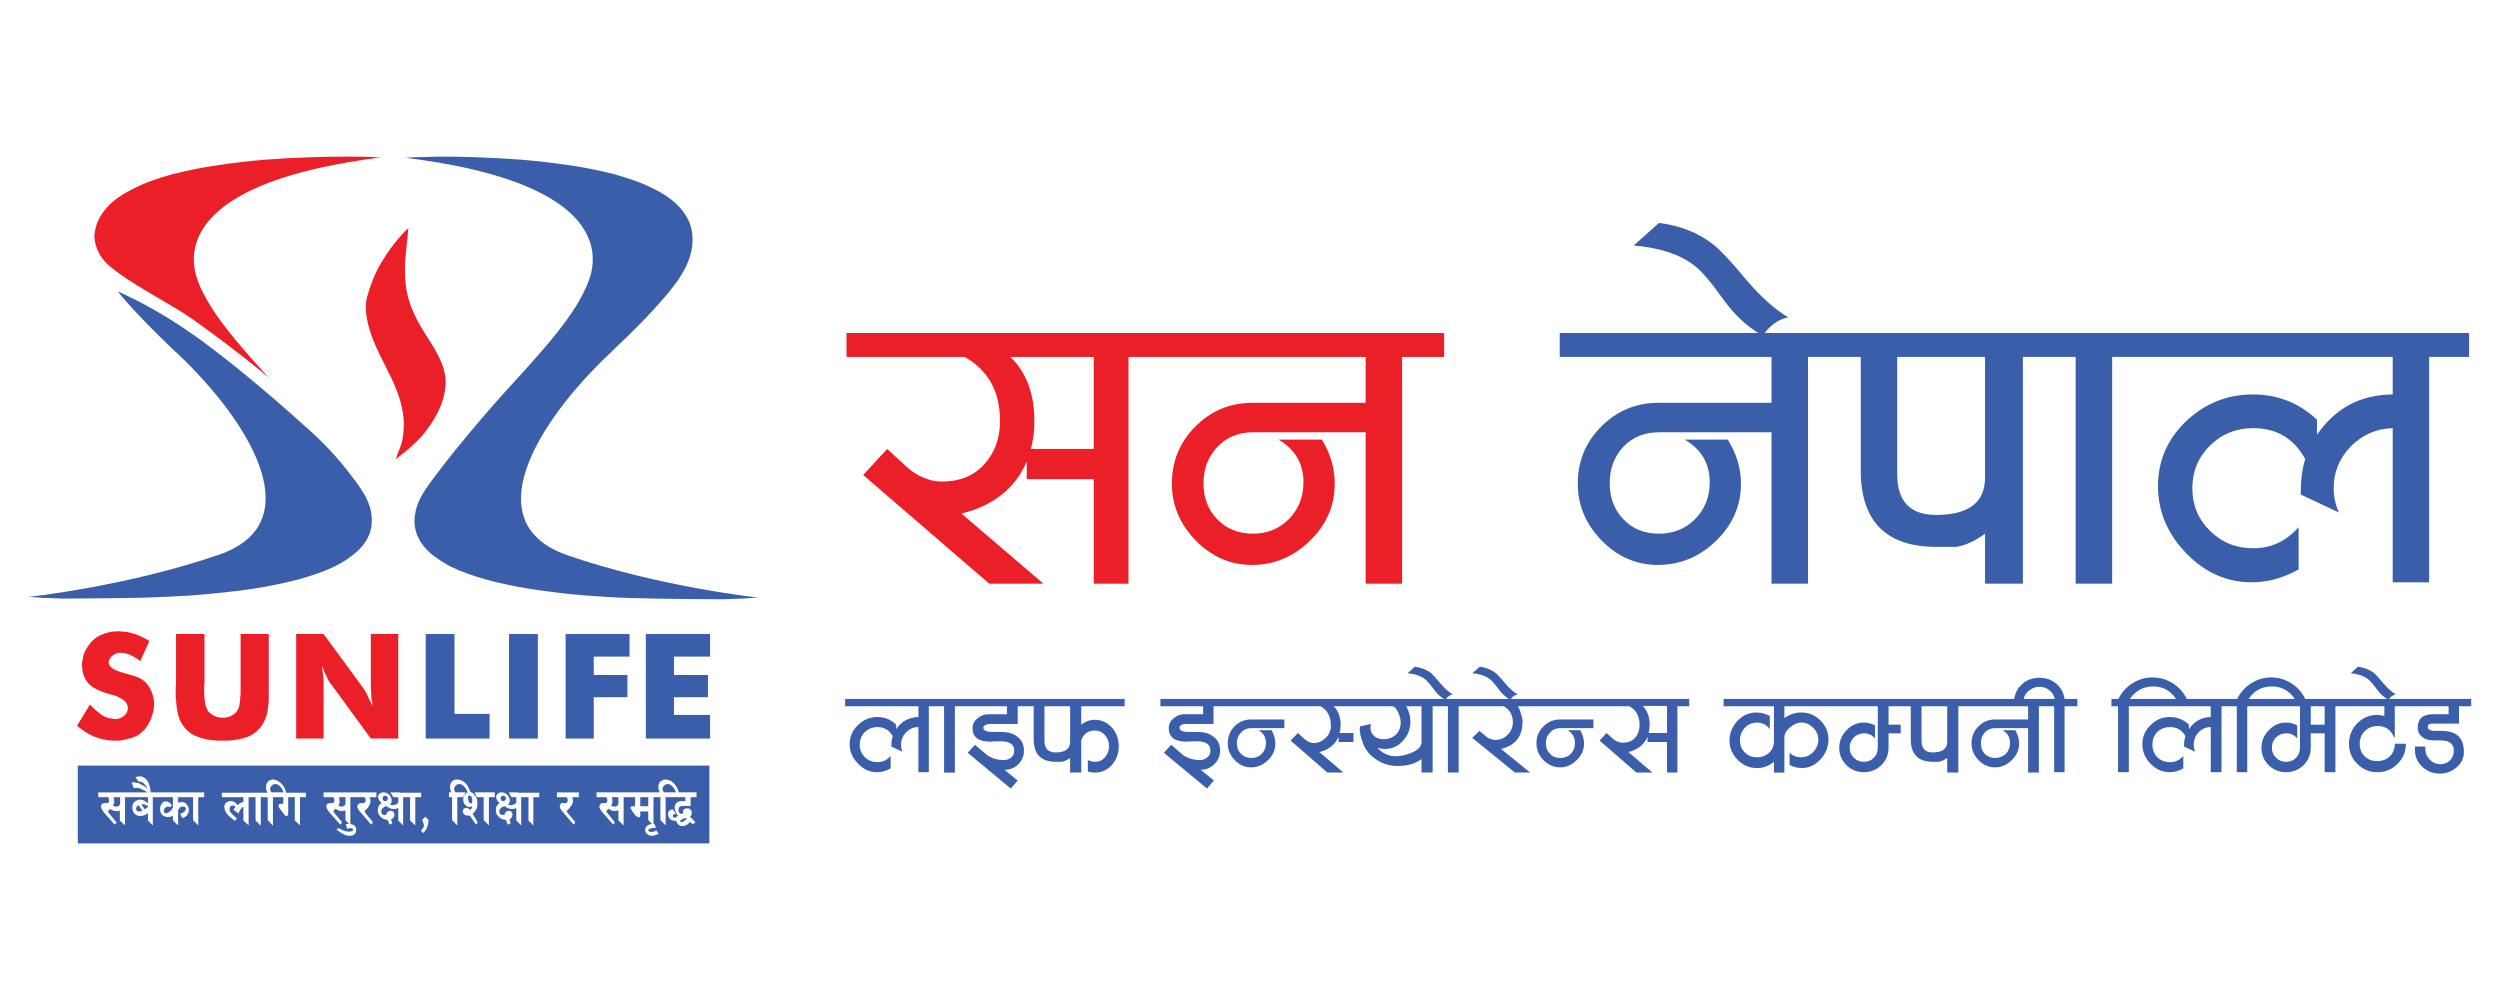 <svg version="1.2" xmlns="http://www.w3.org/2000/svg" viewBox="0 0 720 288" width="720" height="288"><style>.a{fill:#eb1f28}.b{fill:#3a5eaa}</style><path class="a" d="m332.2 95.9h-88.4v6.9h34q10.2 5.7 10.2 18.4 0 7.6-4.6 12.6-4.5 4.9-12.2 4.9-4.3 0-8.7-3.1-0.6-0.4-7-6.3l-6.9 7.5 36.3 31.3h15.6l-23.6-20.2q13.8-3.4 18.8-15v5.1h19.3v30.1h10v-65.3h7.2 4.5 56.6v13.2h-32.5q-9.7 0-16.5 6.8-6.8 6.8-6.8 16.5 0 9.3 6.9 16.4 6.9 7 16.2 7 9.4 0 16.6-6.9 7.2-7 7.2-16.5 0-6.6-3.7-12.7h-12.5q7.2 4.2 7.2 12.3 0 6.3-4.2 10.6-4.2 4.2-10.3 4.2-6.3 0-10.3-4.1-4-4.1-4-10.4 0-6.3 4-10.5 4-4.2 10.2-4.2h32.5v43.6h10.5v-65.3h12.1v-6.9h-79.2zm-17.2 33.4h-18.1q1-3.9 1-8.1 0-11.7-6.9-18.4h24z"/><path class="b" d="m619.8 95.9h-2.8-22.5-2.9-58.7-3.6-21.1q3-3.8 6.8-4.5-5.8-3.5-11.8-10.5-6.9-8.3-9.8-10.5-6.3-5-15.6-6.2l-7.3 6.5q11.4 1 17.5 5.8 2.9 2.1 8.6 10.1 4.4 6 9.8 9.3h-57.2v6.9h61v13.2h-32.4q-9.8 0-16.6 6.8-6.8 6.8-6.8 16.5 0 9.3 6.9 16.4 6.9 7 16.2 7 9.5 0 16.7-6.9 7.2-7 7.2-16.5 0-6.6-3.8-12.7h-12.4q7.2 4.2 7.2 12.3 0 6.3-4.2 10.6-4.2 4.2-10.4 4.2-6.3 0-10.2-4.1-4-4.1-4-10.4 0-6.3 3.9-10.5 4-4.2 10.3-4.2h32.4v43.6h10.5v-65.3h8.6 3.6 3v32.6q0 22.1 21.8 22.1h5.7q3.9-0.6 8.3-3.8v14.4h10.9v-65.3h9 2.9 3.3v65.3h10.5v-65.3h8.7 2.8 69.3v10.8q-13.9 0.1-21.8 11.6v-4.3q-7.7-7.3-18.5-7.3-11 0-19.2 7.7-8.1 7.8-8.1 18.7 0 10.9 8.1 19.3 8.1 8.4 18.9 8.4 6.9 0 13.5-3.7v-12.2q-5.3 6.1-13.1 6.1-7.3 0-12.4-5-5.1-5-5.1-12.3 0-7.3 5.1-12.3 5.1-5 12.4-5 10.1 0 15 8.9-1.3 4.2-1.3 10.2l11 5.2q-1.5-3.4-1.5-7 0-7 5-12.1 5-5 12-5.2v44.4h10.5v-64.9h11.5v-6.9zm-48.1 41.6q0 10.8-14.1 10.8-11.2 0-11.2-11.7v-33.8h25.3z"/><path class="a" d="m26 203q0 0 0.1 0.1 1.3 1.4 2.9 2.6 1.6 1.2 3.6 1.3 0.1 0 0.2 0 0 0 0.1 0 0 0 0.1 0.1 0.1 0 0.1 0 0.2 0 0.4 0 0.2-0.1 0.4-0.1 0.8-0.1 1.5-0.6 0.6-0.4 1-1 0.1-0.1 0.1-0.2 0.1-0.1 0.1-0.2 0.1-0.3 0.2-0.6 0-0.3 0-0.5 0-1.3-1.1-2.2-1.1-0.8-2.4-1.3-0.5-0.2-1-0.3-0.5-0.1-0.9-0.2 0 0-0.1-0.1 0 0-0.1 0-2.3-0.6-4.3-1.8-2.1-1.3-2.8-3.6-0.2-0.5-0.3-1-0.1-0.5-0.1-1.1-0.1-0.2-0.1-0.4v-0.3q0-0.4 0-0.8 0.1-0.3 0.2-0.7 0.1-1 0.4-1.9 0.4-1 0.9-1.7 1.5-2.5 3.9-3.6 2.4-1.1 5-1.1 0.6 0 1.2 0.1 0.6 0.1 1.3 0.1 1.7 0.3 3.4 1 1.7 0.7 3.1 1.6l-2.6 5.8q-1.3-1-2.7-1.7-1.4-0.7-3.1-0.7h-0.2-0.2q-1 0.1-2 1-0.9 0.8-0.9 1.7 0 0.2 0 0.3 0 0.2 0.1 0.3 0.1 0.3 0.3 0.6 0.3 0.3 0.6 0.5 0.5 0.5 1.5 0.8 1 0.4 2.1 0.7 0.9 0.2 1.7 0.5 0.9 0.2 1.4 0.4 2.7 0.9 4 3.1 1.3 2.2 1.4 4.7v0.1 0.1q0 0.3-0.1 0.6 0 0.2 0 0.5-0.3 2.4-1.6 4.7-1.3 2.2-3.4 3.4-0.8 0.3-1.7 0.6-0.8 0.2-1.7 0.4-0.7 0.2-1.4 0.3-0.7 0-1.4 0h-0.2-0.3q-2.8-0.1-5.6-1.2-2.7-1.2-4.8-3.1l3.7-6.1q0.1 0.1 0.1 0.1z"/><path class="a" d="m58.9 182.6v12.5q0 0.4 0 0.8 0 0.4 0 0.8-0.1 0.3-0.1 0.6 0 0.3 0 0.6v0.3 0.4 0.5 0.5q0 1.3 0.2 2.5 0.2 1.2 0.6 2.1 0.5 1.1 1.8 1.8 1.2 0.7 2.7 0.7h0.1 0.1q1.4 0 2.6-0.7 1.2-0.7 1.7-1.8 0.4-0.9 0.5-2.1 0.1-1.2 0.2-2.5v-0.5-0.5-16h8.1v17.1 0.9q0 0.4 0 0.9-0.1 2.2-0.6 4.4-0.6 2.2-2 3.8-1.5 1.8-3.7 2.6-2.1 0.7-4.5 0.9-0.6 0.1-1.3 0.1-0.6 0-1.2 0-0.7 0-1.3 0-0.7 0-1.4-0.1-2.3-0.2-4.4-1-2.2-0.7-3.7-2.5-1.4-1.6-2-3.8-0.5-2.2-0.6-4.4-0.1-0.5-0.1-0.9v-0.9-0.6-0.7-0.5q0-0.2 0.1-0.5v-1-1-12.8z"/><path class="a" d="m85.3 182.6h7.9l11.3 15.4q0.5 0.7 0.9 1.4 0.4 0.7 0.7 1.5 0.3 0.6 0.6 1.2 0.3 0.6 0.6 1.2-0.1-0.5-0.1-1-0.1-0.5-0.2-1-0.1-0.9-0.1-1.9-0.1-1-0.1-2v-14.8h7.9v30.1h-7.9l-11.4-15.6q-0.5-0.5-0.9-1.3-0.4-0.8-0.8-1.7-0.3-0.6-0.5-1.2-0.3-0.6-0.5-1.1 0.2 1.5 0.4 3 0.1 1.5 0.1 3v14.9h-7.9z"/><path class="b" d="m122.6 182.6h8.3v23h10.1v7.1h-18.4z"/><path class="b" d="m146.6 182.6h8.3v30.1h-8.3z"/><path class="b" d="m162.9 182.6h18.4v6.5h-10.3v5.3h9.7v6.4h-9.7v11.9h-8.1z"/><path class="b" d="m186 182.6h18.5v6.5h-10.4v5.3h9.8v6.4h-9.8v5.1h10.4v6.8h-18.5z"/><path class="a" d="m117.6 65.7c-3 2.8-5.6 6.3-7.7 9.8-1.9 3.1-3.1 6.3-4.1 9.7-1.1 4 0.1 8.5 1.5 12.3 2.1 5.4 5.2 10.2 7.2 15.6 1.1 3 1.8 6.1 1.8 9.2q0 2.4-0.5 4.8c-0.4 1.7-1.4 3.5-1.8 5.1 2.7-2 5.2-4.1 7.4-6.5 3.9-4.6 7.3-10.5 6.9-16.7-0.4-4.9-3.8-9.5-6.3-13.6-2.7-4.4-4.7-8.6-5.2-13.9-0.6-5.3 0.4-10.5 0.8-15.8z"/><path class="b" d="m116.4 45.4c0.9 0.1 1.9-0.1 2.8-0.1q3.7-0.1 7.4-0.2 5.5 0 10.9 0.2 6.4 0.2 12.8 0.7c4.6 0.4 9.1 0.9 13.7 1.6 4.3 0.6 8.7 1.5 13 2.6 3.8 1.1 7.6 2.3 11.1 4.1 2.9 1.4 5.8 3.3 7.9 5.7 1.9 2.2 3.2 4.8 3.4 7.7 0.6 7-3.7 12.9-8 17.9-4.7 5.5-9.9 10.6-15.2 15.6q-0.2 0.3-0.5 0.5c-21.5 20.3-38.6 49.1-12.3 58.2 26.2 9.1 54.9 12.2 54.9 12.2-2.3 0.2-5.8 0.4-10 0.5-1.6 0-3.3 0-12.1-0.1-6.5-0.1-9.7-0.1-11.7-0.2q-6.4-0.1-12.9-0.6-6.6-0.4-13.2-1.3c-4.3-0.5-8.5-1.2-12.7-2.1-3.8-0.8-7.5-1.8-11.1-3.1-3.1-1.1-6.1-2.5-8.7-4.4-2.2-1.5-4.1-3.3-5.3-5.7-1.2-2.3-1.5-4.8-1-7.3 0.7-4.2 3.3-7.4 5.7-10.7q3.2-4.2 6.5-8.3c4.2-5.1 8.4-10.1 12.8-15 12.2-13.4 21.2-23 24.9-32.8 3.8-9.8 1.8-28.9-53.1-35.6z"/><path class="b" d="m106.9 147.6c0.4 2.5 0.2 5.1-1 7.3-1.2 2.4-3.2 4.2-5.3 5.7-2.6 1.9-5.6 3.3-8.7 4.4-3.6 1.3-7.3 2.3-11.1 3.1-4.2 0.9-8.4 1.6-12.6 2.1q-6.6 0.8-13.2 1.3-6.5 0.4-12.9 0.6c-2 0.1-5.2 0.1-11.7 0.2-8.8 0.1-10.5 0.1-12.1 0.1-4.2-0.1-7.7-0.3-10-0.5 0 0 28.7-3.1 54.9-12.2 26.2-9.1 9.2-37.8-12.3-58.1q-0.3-0.2-0.6-0.5c-5.2-5-10.4-10.1-15.1-15.6q-0.7-0.8-1.3-1.6c6.4 2.9 15.5 7.5 27.5 16.7 9.2 7 19.1 15.5 27.5 23.1 4.5 4 8.6 8.4 12.2 13.2q0 0 0.1 0.1c2.4 3.2 5 6.5 5.7 10.6z"/><path class="a" d="m29.6 74.6c-2.7-3.6-2.4-6.9-2.4-6.9q0 0 0 0c0.2-2.9 1.5-5.6 3.4-7.7 2.1-2.5 5-4.3 7.9-5.7 3.5-1.8 7.3-3.1 11.1-4.1 4.3-1.1 8.6-2 13-2.6 4.5-0.7 9-1.2 13.6-1.6q6.4-0.5 12.8-0.7 5.5-0.2 10.9-0.2 3.7 0 7.4 0.1c0.9 0.1 1.9 0.2 2.7 0.1-54.8 6.8-56.7 25.9-53 35.7 3.3 8.5 10.5 16.9 20.4 27.8-2.8-2.4-7-5.8-12.3-9.8-6.7-5-10.1-7.6-15-10.5-6.1-3.7-17.3-9.7-20.5-13.9z"/><path class="b" d="m144.9 229.2q-0.7 0-0.7 0.7 0 0.8 0.7 0.8 0.8 0 0.8-0.8 0-0.7-0.8-0.7z"/><path class="b" d="m39.2 233q0 0.7 1 0.7 0.5 0 0.8-0.2l-1.1-1.6q-0.7 0.3-0.7 1.1z"/><path class="b" d="m41 231.6q-0.1 0-0.3 0l1 1.5q0.3-0.2 0.8-0.6 0 0 0.1-0.2v-0.4l-0.2 0.2q-0.7-0.5-1.4-0.5z"/><path class="b" d="m97.8 230.8q0 0.6-0.3 1.2 0.4 0.3 0.9 0.3 0.4 0 0.7-0.2 0.4-0.3 0.4-0.7v-1.8h-1.9q0.2 0.6 0.2 1.2z"/><path class="b" d="m80.2 226.1q-0.4-0.3-0.9-0.3-0.5 0-0.9 0.3-0.4 0.3-0.5 0.7-0.1 0.2-0.1 0.4 0 0.6 0.4 1h1.2 2.3q-0.6-1.5-1.5-2.1z"/><path class="b" d="m135.1 229.1q-0.3 0-0.3 0.8 0 0.4 0.2 0.9 0.2 0.6 0.6 0.6 0.4 0 0.4-0.7 0-0.2 0-0.6-0.2-1-0.9-1z"/><path class="b" d="m32.9 230.8q0 0.6-0.4 1.2 0.5 0.3 1 0.3 0.4 0 0.7-0.2 0.4-0.3 0.4-0.7v-1.8h-1.9q0.2 0.6 0.2 1.2z"/><path class="b" d="m110.9 229.2q-0.7 0-0.7 0.7 0 0.8 0.7 0.8 0.8 0 0.8-0.8 0-0.7-0.8-0.7z"/><path class="b" d="m196.2 236.8q0.2 0 0.6-0.2 0.7-0.4 1-0.9l-0.2-0.1q-0.6 0-1.4 0.5-0.3 0.2-0.3 0.4 0 0.3 0.3 0.3z"/><path class="b" d="m22.4 220.5v22.4h181.9v-22.4zm36.4 9.1h-1.7v8.1l-1.5-1.5v-6.6h-0.3-0.5-3.5v1.6q0.4-0.2 1.1-0.2 0.9 0 1.4 0.7 0.6 0.7 0.6 1.6 0 0.7-0.5 1.4-0.5 0.7-1.4 0.9l-0.6-1.2q1.6-0.6 1.6-1.4 0-0.2-0.1-0.4-0.1-0.3-0.8-0.3h-0.2q-0.5 0-1.1 1v4.4l-1.5-1.4v-1.4q-0.6 0.4-1.5 0.4-0.9 0-1.6-0.6-0.6-0.7-0.6-1.6 0-0.9 0.4-1.5 0.4-0.8 1.2-0.8 1.2 0 1.8 1.2l-0.5 0.4q-0.4-0.1-0.6-0.1-0.5 0-0.8 0.3-0.4 0.4-0.4 0.9 0 0.7 0.6 0.7 0.6 0 1.2-0.6 0.6-0.5 0.8-1.2v-2.8h-4.1-0.5-1.2v8.1l-1.4-1.4v-2.1q-1.1 0.8-2.2 0.8-1 0-1.7-0.7-0.6-0.8-0.6-1.8 0-1.3 1.1-1.9 0.6-0.3 1.1-0.3 1.3 0 2.3 1.1v-1.8h-0.8-4.1-0.5-1.2v8.1l-1.5-1.4v-2.9q-0.2 0.1-0.5 0.2-0.4 0-0.5 0-0.9 0-1.8-0.6-0.3 0.4-0.6 0.5 0 0.5 0.6 1.1l1.9 2.3-0.6 0.6-2.9-3.3q-1-1.2-1-1.9 0-0.1 0-0.3 0.3-0.7 0.9-0.7 0.2 0 0.3 0h0.7q0.4-0.3 0.4-0.7 0-0.7-0.3-1h-2.8v-1.4h8.9 0.5 4.1 0.6q-0.4-0.3-0.7-0.5-0.2 0-1.3-0.6-0.4-0.2-1.1-0.2-0.3 0-0.8 0.1l-0.6-1.7q1.9 0 2.9 0.7 0.9 0.5 1.2 0.8 0.1 0.1 0.5 0.4-0.3-0.7-1.1-1.6-0.4-0.5-1.5-0.5l-0.9-1.3q0.8-0.2 1.1-0.2h0.2q0.2 0 0.3 0 1.4 0.3 2.1 1.7 0.6 1.4 0.7 2.9h1.8 0.5 9.1 0.5 3.5zm29.3 0h-1.7v8.1l-1.5-1.4v-6.7h-1.9v4.1q0 0.2 0 0.3v0.2q0 0.8-0.5 0.8-0.4 0-0.6-0.4l-1.4-1.8q-0.3-0.4-0.3-0.8 0-0.5 0.6-0.5h0.8v-1.9h-1.7-1.3v8.2l-1.5-1.6v-6.6h-0.3-0.5-1.2v8.2l-1.5-1.5v-6.7h-0.3-0.5-1.2v8.1l-1.5-1.4v-4q-0.9 0.5-1.4 2l-1.5-1.1 0.6-0.8q-0.2-0.4-0.7-0.4-1 0-1 1.2 0 0.5 0.9 1.4 0.1 0.1 1.2 1.1l-0.5 0.7q-1.2-0.8-2-1.6-1.1-1.2-1.1-2.4 0-0.7 0.5-1.2 0.6-0.5 1.3-0.5 1.3 0 2 1.2 0.2-0.2 0.6-0.5 0.6-0.3 1.1-0.5v-1.3h-6.2v-1.3h8.9 0.5 3 0.5 0.2q-0.4-0.9-0.4-1.7 0-0.6 0.3-1.1 0.3-0.6 0.9-0.8 0.4-0.2 0.7-0.2 1.3 0 2.3 1 1 0.8 1.4 2.1l0.2 0.5q0 0.1 0 0.2h5.7zm20.3 0h-1.9q0.2 0.5 0.2 1.2 0 0.8-0.8 1.9-0.6 0.6-0.9 0.8 0 0.5 0.6 1.1l1.8 2.2-0.5 0.7-2.9-3.4q-1.1-1.1-1.1-1.9 0-0.1 0.1-0.2 0.2-0.7 0.9-0.7 0.1 0 0.3 0h0.6q0.5-0.3 0.5-0.7 0-0.7-0.3-1h-2.4-0.5-1.2v7.7q0.6 0.1 1.1 0.4 0.6 0.5 0.6 1.2 0 1.8-2 1.8-1.5 0-3.7-1.8l0.6-0.4q1 0.5 1.4 0.7 0.8 0.3 1.6 0.3 1.2 0 1.2-0.6 0-0.4-0.9-0.4-0.2 0-0.8 0.2l-0.4-1.4q0.6 0 0.9 0l-1-1.1v-2.8q-0.3 0.1-0.6 0.1-0.3 0.1-0.5 0.1-0.9 0-1.7-0.7-0.4 0.4-0.7 0.6 0.1 0.5 0.7 1.1l1.8 2.2-0.5 0.7-3-3.4q-1-1.1-1-1.9 0-0.1 0-0.2 0.3-0.7 0.9-0.7 0.2 0 0.3 0h0.7q0.4-0.3 0.4-0.7 0-0.7-0.3-1h-2.8v-1.4h8.9 0.5 5.8zm11.2 8.1l-1.5-1.4v-6.7h-0.3-0.5-1.2v8.1l-1.4-1.4v-3.6q-0.6 0.3-1.2 0.3-1.3 0-2.1-0.8-0.6 0-1.1 0.5-0.5 0.4-0.5 1 0 1 0.9 1 0.4 0 0.6-0.1 0-0.5 0.4-0.8 0.3-0.3 0.8-0.3 0.5 0 0.8 0.3 0.3 0.4 0.3 0.8 0 0.5-0.3 0.9-0.3 0.4-0.7 0.5l0.4 1.1-0.8 0.4-0.6-1.4q-1.1 0-1.9-0.8-0.9-0.8-0.9-1.9 0-1.5 1.1-2.1-1-0.9-1-1.8 0-0.6 0.4-0.9 0.5-0.4 1.1-0.4 1 0 1.7 0.7 0.7 0.7 0.7 1.7 0 0.7-0.5 1.1 0.4 0.2 0.8 0.2 0.8 0 1.6-0.7v-1.6h-0.9-0.5l-0.9-1.4h2.8v0.1h2.1 0.5 3.5v1.3h-1.7zm3.4 0.6q0 0.1-0.1 0.3-0.2 0.1-0.2 0.3-0.2 0.4-0.8 1l-0.7-0.7q0.9-0.8 0.9-1.5 0-0.4-0.3-1l-0.2-0.6 0.9-0.9 0.9 0.9q0 1.1-0.4 2.2zm14.1-0.8l-1.8-2.6q-0.3 0-0.5 0-0.6 0-1-0.3-0.5-0.3-0.5-0.9 0-0.9 0.8-1 0.3-0.1 0.7 0.1 0.4 0.2 0.6 0.5 0.5-0.4 0.6-1.1-0.4 0.2-0.9 0.2-0.8-0.1-1.2-0.7-0.5-0.6-0.5-1.4 0-0.9 0.5-1.5 0.3-0.4 0.8-0.6-0.6-1.5-1.5-2.1-0.4-0.3-0.9-0.3-0.5 0-0.9 0.3-0.4 0.3-0.5 0.7-0.1 0.2-0.1 0.4 0 0.6 0.4 1h1.2 0.5 1.2l-0.8 1.4h-0.4-0.5-0.7v8.1l-1.5-1.5v-6.6h-0.9v-1.4h0.7q-0.4-0.8-0.4-1.6 0-0.6 0.3-1.2 0.4-0.5 0.9-0.8 0.4-0.1 0.8-0.1 1.2 0 2.3 0.9 0.9 0.9 1.4 2.2l0.2 0.5q0 0 0 0 0.9 0.2 1.6 1.5 0.4 0.6 0.4 2 0 1.6-1.4 2.8l1.5 2.4zm5.4-7.9h-1.7v8.1l-1.5-1.5v-6.6h-0.8-1.2l-0.6-1.4h1.8 1.1 2.9zm12.8 0h-1.7v8.1l-1.4-1.4v-6.7h-0.4-0.5-1.2v8.1l-1.4-1.4v-3.6q-0.6 0.3-1.2 0.3-1.2 0-2.1-0.8-0.6 0-1.1 0.5-0.5 0.4-0.5 1 0 1 1 1 0.3 0 0.5-0.1 0.1-0.5 0.4-0.8 0.4-0.3 0.8-0.3 0.5 0 0.8 0.3 0.3 0.4 0.3 0.8 0 0.5-0.3 0.9-0.2 0.4-0.6 0.5l0.4 1.1-0.9 0.4-0.5-1.4q-1.2 0-2-0.8-0.9-0.8-0.9-1.9 0-1.5 1.1-2.1-1-0.8-1-1.8 0-0.6 0.5-0.9 0.4-0.4 1-0.4 1 0 1.7 0.7 0.7 0.7 0.7 1.7 0 0.7-0.5 1.1 0.4 0.2 0.9 0.2 0.7 0 1.5-0.7v-1.6h-0.9-0.5l-0.8-1.4h2.7v0.1h2.1 0.5 3.5zm11.4 0h-1.9q0.2 0.5 0.2 1.2 0 0.8-0.9 1.8-0.5 0.7-0.9 0.9 0.1 0.5 0.7 1.1l1.8 2.2-0.5 0.7-2.9-3.4q-1.1-1.2-1.1-1.9 0-0.1 0.1-0.3 0.2-0.7 0.8-0.7 0.2 0.1 0.3 0.1h0.7q0.4-0.3 0.4-0.8 0-0.6-0.3-0.9h-2.8v-1.4h6.3zm33.9 0h-1.7v2.5h-2.2q-0.6 0-1 0.3-0.3 0.3-0.3 0.9 0 0.8 0.6 1.1 0.1 0 0.2 0 0.4 0 0.6-0.3-0.1-0.1-0.1-0.3 0-1 1.3-1 0.9 0 1.2 0.9 0 0.3 0 0.5 0 0.7-0.5 1l1.6 1.6-0.8 0.6-0.8-0.7q-0.9 1.2-2.1 1.2-0.7 0-1.2-0.4-0.5-0.4-0.6-1.1-0.1 0-0.3 0-0.8 0-1.5-0.5-0.6-0.6-0.6-1.5 0-0.2 0.1-0.5 0.3-0.8 1.3-0.8l0.9 1.3q-0.9 0-0.9 0.5 0 0.6 0.5 0.6 0.2 0 0.5-0.2 0.3-0.2 0.4-0.4-0.4-0.5-0.6-1.1-0.3-0.7-0.3-1.3 0-0.8 0.6-1.3 0.6-0.5 1.3-0.5h1.2v-1.1h-4.5-0.5-0.7v8.1l-1.5-1.5v-6.6h-0.4-0.5-1.1v7.7q0.1 0 0.3 0l0.4 1.1q-1 0-1.5 0.2-0.7 0.2-0.7 0.5 0 0.5 1 0.5 0.7 0 1.3-0.5l0.7 1.1q-1.3 0.5-2 0.5-0.8 0-1.3-0.5-0.6-0.4-0.6-1.2 0-0.7 0.7-1.3 0.3-0.2 1.3-0.4l-1.1-1.1v-2.5h-2.3v1q0 0.7-0.5 0.7-0.1 0-0.2-0.1-0.5-0.1-1.2-1.1-0.3-0.4-0.6-0.9-0.3-0.4-0.3-0.7 0-0.4 0.7-0.4h0.6v-2.6h-1.7-0.5-1.1v8.1l-1.5-1.4v-2.9q-0.3 0.1-0.6 0.1-0.3 0.1-0.4 0.1-1 0-1.8-0.7-0.4 0.5-0.7 0.6 0.1 0.5 0.7 1.1l1.8 2.3-0.5 0.6-2.9-3.3q-1.1-1.2-1.1-2 0 0 0.1-0.2 0.2-0.7 0.8-0.7 0.2 0 0.3 0h0.7q0.4-0.3 0.4-0.7 0-0.7-0.3-1h-2.8v-1.4h8.9 0.5 8.1 0.5 0.2q-0.4-0.8-0.4-1.6 0-0.6 0.3-1.2 0.4-0.5 0.9-0.7 0.4-0.2 0.8-0.2 1.2 0 2.3 0.9 0.9 0.9 1.4 2.2l0.2 0.5q0 0 0 0.1h5.1z"/><path class="b" d="m184.4 232.2h2.3v-2.6h-2.3z"/><path class="b" d="m193.2 226.1q-0.4-0.3-0.9-0.3-0.4 0-0.9 0.3-0.4 0.3-0.5 0.7-0.1 0.2-0.1 0.4 0 0.6 0.5 1h1.2 0.5 1.7q-0.6-1.5-1.5-2.1z"/><path class="b" d="m176.4 230.8q0 0.6-0.4 1.2 0.5 0.3 1 0.3 0.4 0 0.7-0.2 0.4-0.3 0.4-0.7v-1.8h-1.9q0.2 0.6 0.2 1.2z"/><path class="b" d="m313.3 201.3h-16.6-0.9-17.4-0.6-6.9-0.8-26.7v2.1h21.1v3.1q-4.1 0.1-6.4 3.5v-1.3q-2.3-2.2-5.4-2.2-3.2 0-5.6 2.3-2.4 2.3-2.4 5.5 0 3.2 2.4 5.6 2.3 2.5 5.5 2.5 2 0 3.9-1.1v-3.6q-1.5 1.8-3.8 1.8-2.1 0-3.6-1.4-1.5-1.5-1.5-3.6 0-2.2 1.5-3.7 1.5-1.4 3.6-1.4 2.9 0 4.4 2.6-0.4 1.2-0.4 3l3.2 1.5q-0.4-1-0.4-2 0-2.1 1.5-3.6 1.4-1.5 3.5-1.5v13h3v-19h2.6 0.8 1v19.1h3.1v-19.1h2.8 0.6 11.6v2.3h-5.4q-1.7 0-3.1 1.2-1.4 1.1-1.4 2.8 0 3.9 5.1 3.9 0.5 0 1.6-0.1 1 0 1.5 0 3.8 0 3.8 2.7 0 1.3-0.9 2-0.9 0.7-2.2 0.7-2.5 0-4.5-1.3-0.6-0.4-3.7-3.1l-2.1 2.3 12.4 10.3 2-2.3-3.8-3.1q2.4 0 4-1.6 1.6-1.6 1.6-3.9 0-2.7-2-4.1-1.7-1.3-4.5-1.3-0.1 0-1 0-0.8 0-1.4 0-2.8 0-2.8-1.2 0-0.5 0.6-0.8 0.5-0.3 1.1-0.3h8.2v-5.1h2.7 0.9 1v9.5q0 6.5 6.4 6.5h1.7q1.1-0.2 2.4-1.1v4.2h3.2v-9.3q1-2.8 3.9-2.8 1.8 0 3 1.4 1.1 1.3 1.1 3.1 0 1.8-1.1 3.1-1.1 1.4-2.9 1.4-1 0-2.1-0.5v3.3q1.1 0.3 2.1 0.3 3 0 5-2.4 1.8-2.2 1.8-5.2 0-3.1-1.9-5.3-2.1-2.3-5-2.3-2.1 0-3.9 1.4v-5.3h1.9 1.5 9.1v-2.1h-9.1zm-5.1 12.3q0 3.1-4.2 3.1-3.2 0-3.2-3.4v-9.9h7.4z"/><path class="b" d="m355.5 209.2q-1.9 2-1.9 4.9 0 2.7 2 4.8 2 2.1 4.7 2.1 2.8 0 4.9-2.1 2.1-2 2.1-4.8 0-1.9-1.1-3.8h-3.7q2.1 1.3 2.1 3.7 0 1.8-1.2 3.1-1.2 1.2-3 1.2-1.8 0-3-1.2-1.2-1.2-1.2-3.1 0-1.8 1.2-3 1.2-1.3 3-1.3h9.5v-2.5h-9.5q-2.9 0-4.9 2z"/><path class="b" d="m444.5 209.2q-2 2-2 4.9 0 2.7 2 4.8 2.1 2.1 4.8 2.1 2.7 0 4.8-2.1 2.1-2 2.1-4.8 0-1.9-1.1-3.8h-3.6q2.1 1.3 2.1 3.7 0 1.8-1.2 3.1-1.2 1.2-3 1.2-1.9 0-3-1.2-1.2-1.2-1.2-3.1 0-1.8 1.2-3 1.1-1.3 3-1.3h9.5v-2.5h-9.5q-2.9 0-4.9 2z"/><path class="b" d="m459.3 201.3h-17.3-0.8-6.1q0.8-1.1 2-1.3-1.8-1-3.5-3.1-2-2.4-2.9-3.1-1.8-1.4-4.5-1.8l-2.2 1.9q3.4 0.3 5.2 1.8 0.8 0.6 2.5 2.9 1.3 1.8 2.9 2.7h-11.2-0.8-6.2q0.9-1.1 2-1.3-1.7-1-3.5-3.1-2-2.4-2.8-3.1-1.9-1.4-4.6-1.8l-2.1 1.9q3.3 0.3 5.1 1.8 0.8 0.6 2.5 2.9 1.3 1.8 2.9 2.7h-0.7-23.9-1.3-18.9-0.8-17.2-0.9-18v2.1h12.3v2.3h-5.4q-1.8 0-3.1 1.2-1.4 1.1-1.4 2.8 0 3.9 5.1 3.9 0.5 0 1.5-0.1 1.1 0 1.6 0 3.8 0 3.8 2.7 0 1.3-1 2-0.9 0.7-2.1 0.7-2.5 0-4.6-1.3-0.5-0.4-3.6-3.1l-2.1 2.3 12.4 10.3 2-2.3-3.8-3.1q2.3 0 3.9-1.6 1.7-1.6 1.7-3.9 0-2.7-2-4.1-1.7-1.3-4.5-1.3-0.1 0-1 0-0.9 0-1.4 0-2.8 0-2.8-1.2 0-0.5 0.5-0.8 0.6-0.3 1.2-0.3h8.1v-5.1h2.7 0.9 17.2 0.8 9.2q3 1.6 3 5.7 0 2-1.5 3.4-1.5 1.5-3.4 1.5-1.3 0-2.5-1-0.2-0.1-2.1-1.9l-2.1 2.2 10.6 9.2h4.6l-6.9-5.9q4-1 5.5-4.4v1.5h4.3v-2.6h-4q0.3-1.1 0.3-2.3 0-3.5-2-5.4h5.9 1.3 9.5q1.1 0 1.9 1.8 0.7 1.6 0.7 2.9 0 2.1-1.4 3.5-1.5 1.3-3.6 1.3-1.6 0-2.6-0.9-1.1-0.9-1.1-2.4 0-0.5 0.1-1.1l-3.1 0.7q-0.1 0.4-0.1 0.8 0 1.7 1 4.2 1.1 2.9 4 4.7 2.7 1.7 5.9 1.7 4.3 0 6.9-2v3.9h3.2v-19.1h2.6 1 0.8v19.1h3.1v-19.1h2.5 0.8 9.7q2.6 1.5 2.6 4.6 0 2.2-1.5 3.6-1.4 1.5-3.6 1.5-1.2 0-2.5-0.9-0.1-0.1-2-1.7l-2.1 2 12.3 10h4.4l-8.4-6.8q6.2-1.5 6.2-7.9 0-0.9-0.5-2.4-0.4-1.4-0.9-2h4.1 0.8 17.3 0.8 9.2q2.9 1.6 2.9 5.4 0 2.2-1.3 3.7-1.3 1.4-3.6 1.4-1.2 0-2.5-0.9-0.2-0.1-2.1-1.9l-2 2.2 10.6 9.2h4.6l-6.9-5.9q4-1 5.5-4.4v1.5h5.6v8.8h3v-19.1h3.4v-2.1h-26.4zm-49.9 12.4q0 1.9-2.9 3.1-2.4 1-4.6 1-2.9 0-5.2-2.4 1.1 0.3 2.1 0.3 3.2 0 5.3-2.4 2.1-2.3 2.1-5.5 0-2.3-1.2-4.4h4.4zm70.7-10.4v7.8h-5.3q0.3-1.2 0.3-2.4 0-3.4-2-5.4z"/><path class="b" d="m592.2 196.9q-2-1.7-4.8-1.7-2.9 0-4.9 1.7-2 1.7-2.4 4.4h-12.7-1.1-17.1-0.8-19.1-1-31.9v2.1h14.5v10q0 2.1-1.4 3.4-1.4 1.3-3.5 1.3-2.1 0-3.5-1.4-1.4-1.4-1.4-3.5 0-2.1 1.4-3.6 1.5-1.5 3.5-1.5 2.3 0 3.7 1.9v-3.8q-1.9-1-3.8-1-3.2 0-5.5 2.4-2.3 2.5-2.3 5.7 0 3.2 2.4 5.6 2.3 2.3 5.5 2.3 2.7 0 4.9-1.8v3.1h3v-10.1q0-1.6 1.6-2.9 1.6-1.4 3.3-1.4 1.9 0 3.4 1.5 1.5 1.5 1.5 3.4 0 2-1.5 3.6-1.5 1.5-3.5 1.5-1.9 0-3.3-1.3v3.5q1.7 0.9 3.5 0.9 3.1 0 5.4-2.5 2.3-2.5 2.3-5.8 0-3.1-2.3-5.4-2.3-2.3-5.5-2.3-2.7 0-4.9 1.6v-3.4h14.4 1 11.5v11.9q0 1.8-1.1 2.9-1.1 1.2-2.9 1.2-1.8 0-2.9-1.2-1.2-1.1-1.2-2.9 0-1.7 1.2-2.9 1.2-1.2 3-1.2 1.9 0 3.1 1.5v-3.8q-1.6-0.8-3.2-0.8-2.9 0-5 2.2-2.1 2.2-2.1 5.1 0 2.9 2.1 5 2.1 2 5 2 2.9 0 5-2 2.1-2.1 2.1-5.1v-4.1h3.5v-2.5h-3.5v-5.3h4.5 0.8 1.1v9.5q0 6.5 6.4 6.5h1.7q1.1-0.2 2.4-1.1v4.2h3.2v-19.1h2.3 1.1 16.7v3.8h-9.5q-2.8 0-4.8 2-2 2-2 4.9 0 2.7 2 4.8 2 2.1 4.8 2.1 2.7 0 4.8-2.1 2.1-2 2.1-4.8 0-1.9-1.1-3.8h-3.6q2.1 1.3 2.1 3.7 0 1.8-1.2 3.1-1.3 1.2-3.1 1.2-1.8 0-3-1.2-1.1-1.2-1.1-3.1 0-1.8 1.1-3 1.2-1.3 3-1.3h9.5v12.8h3.1v-19.1h1.6 1.9 0.9v19h3v-19h3.7v-2.1h-3.7q-0.4-2.7-2.4-4.4zm-31.4 16.7q0 3.1-4.2 3.1-3.2 0-3.2-3.4v-9.9h7.4zm29.9-12.3h-1.9-6q0.4-1.6 1.7-2.5 1.2-1 2.9-1 1.6 0 2.8 1 1.2 0.9 1.6 2.5z"/><path class="b" d="m700.4 208.4h7.8v-5h3.5v-2.1h-16.7-0.8-6.2q0.9-1.1 2-1.3-1.7-1-3.5-3.1-2-2.4-2.8-3.1-1.9-1.4-4.6-1.8l-2.1 1.9q3.3 0.3 5.1 1.8 0.8 0.6 2.5 2.9 1.3 1.8 2.9 2.7h-11.6-0.7-11.3q-1.3-2.8-4-4.5-2.6-1.7-5.8-1.7-3.1 0-5.8 1.7-2.6 1.7-4 4.5h-1.1-0.9-12.5q-1.4-2.8-4-4.5-2.7-1.7-5.9-1.7-3.1 0-5.8 1.7-2.6 1.7-4 4.5h-2v2.1h1.9v19h3.1v-19h2.6 0.8 20.2v3.1q-4 0.1-6.3 3.5v-1.3q-2.3-2.2-5.5-2.2-3.2 0-5.5 2.3-2.4 2.3-2.4 5.5 0 3.2 2.3 5.6 2.4 2.5 5.6 2.5 2 0 3.9-1.1v-3.6q-1.5 1.8-3.8 1.8-2.2 0-3.7-1.4-1.4-1.5-1.4-3.6 0-2.2 1.4-3.7 1.5-1.4 3.7-1.4 2.9 0 4.4 2.6-0.4 1.2-0.4 3l3.2 1.5q-0.4-1-0.4-2 0-2.1 1.4-3.6 1.5-1.5 3.5-1.5v13h3.1v-19h2.5 0.9 1v19h3v-19h2.7 0.8 11.7v11.9q0 1.8-1.1 2.9-1.1 1.2-2.9 1.2-1.8 0-2.9-1.2-1.2-1.1-1.2-2.9 0-1.7 1.2-2.9 1.2-1.2 3-1.2 1.9 0 3.1 1.5v-3.8q-1.6-0.8-3.2-0.8-2.9 0-5 2.2-2.1 2.2-2.1 5.1 0 2.9 2.1 5 2.1 2 5 2 2.9 0 5-2 2.1-2.1 2.1-5.1v-4.1h4v11.2h3.1v-19h2.6 0.7 10.8v2.8q-1-0.3-2.1-0.3-3.3 0-5.7 2.4-2.4 2.5-2.4 5.9 0 3.4 2.4 5.8 2.4 2.4 5.7 2.4 3.5 0 5.9-2.4 2.4-2.4 2.4-5.8h-3.2q0 2.2-1.4 3.6-1.4 1.4-3.7 1.4-2.1 0-3.6-1.4-1.4-1.4-1.4-3.6 0-2.2 1.5-3.7 1.5-1.4 3.7-1.4 3.4 0 4.7 3.3l0.2-0.1v-8.9h4.5 0.8 10.2v2.3h-4.6q-4.3 0-4.3 4 0 1.6 1.4 2.6 1.1 0.9 2.8 0.9 3.2 0 4 0.2 2.2 0.6 2.2 2.8 0 1.7-1.1 2.8-1.1 1.1-2.8 1.1-1.7 0-3-1.3-1.3-1.3-1.3-3 0-0.4 0-0.8h-3q0 0.7 0 0.9 0 3 2.1 4.9 2.1 2 5.1 2 2.7 0 4.8-1.8 2.1-1.8 2.1-4.4 0-6.1-6.3-6.1-2.3 0-2.4 0-1.7-0.2-1.7-1.1 0-1 1.2-1zm-83.9-7.1h-0.8-2.3q2.5-3.6 6.7-3.6 4.2 0 6.6 3.6zm34.2 0h-0.8-2.3q2.4-3.6 6.7-3.6 4.2 0 6.6 3.6zm18.8 7.4h-4v-5.3h4z"/></svg>